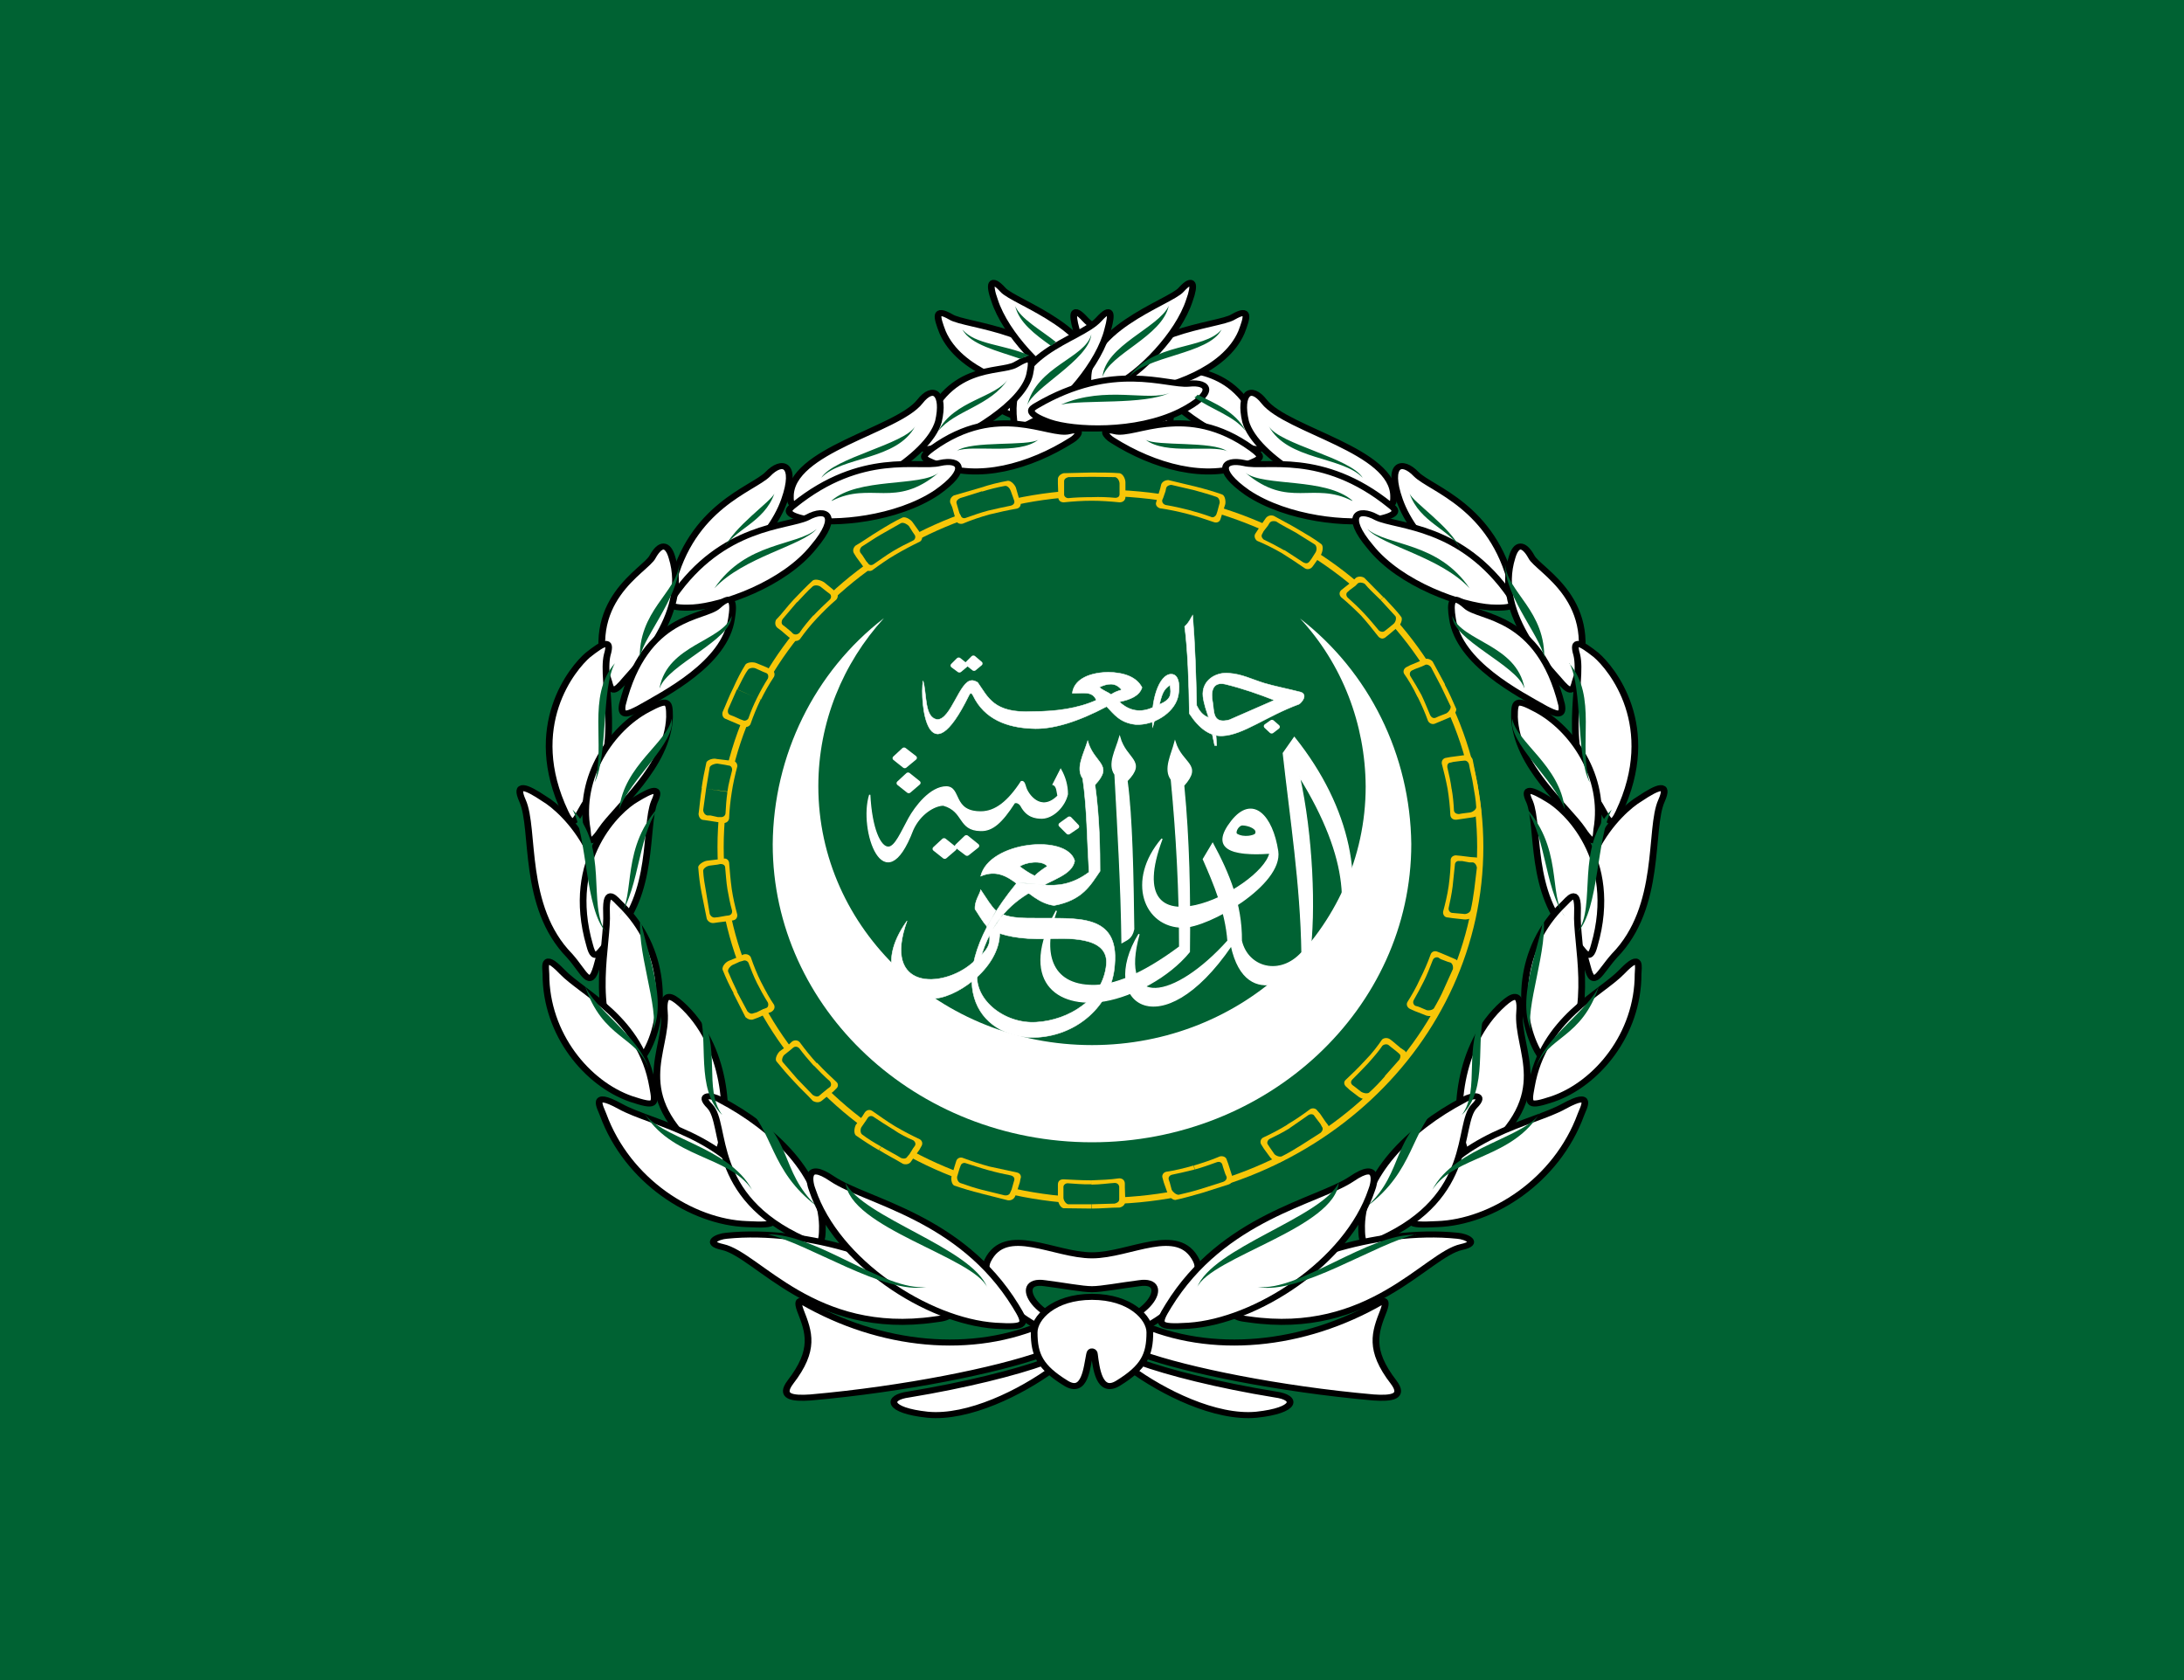 <?xml version="1.0" encoding="UTF-8"?>
<svg xmlns="http://www.w3.org/2000/svg" xmlns:xlink="http://www.w3.org/1999/xlink" width="26px" height="20px" viewBox="0 0 26 20" version="1.1">
<g id="surface1">
<rect x="0" y="0" width="26" height="20" style="fill:rgb(0%,38.431%,20%);fill-opacity:1;stroke:none;"/>
<path style="fill-rule:evenodd;fill:rgb(100%,100%,100%);fill-opacity:1;stroke-width:0.4;stroke-linecap:butt;stroke-linejoin:miter;stroke:rgb(100%,100%,100%);stroke-opacity:1;stroke-miterlimit:4;" d="M 1071.961 2779.701 C 1046.042 2818.527 1064.82 2844.033 1091.269 2845.734 C 1108.989 2846.867 1145.488 2820.794 1145.488 2789.903 L 1135.438 2784.519 C 1140.992 2800.106 1135.173 2805.207 1123.272 2815.976 C 1099.997 2837.232 1051.86 2838.932 1071.961 2779.701 Z M 1071.961 2779.701 " transform="matrix(0.015,0,0,0.014,-5.281,-27.954)"/>
<path style="fill-rule:evenodd;fill:rgb(100%,100%,100%);fill-opacity:1;stroke-width:1;stroke-linecap:butt;stroke-linejoin:miter;stroke:rgb(100%,100%,100%);stroke-opacity:1;stroke-miterlimit:4;" d="M 1277.202 2881.726 C 1422.934 2885.694 1469.484 2744.559 1379.294 2623.829 L 1370.566 2637.149 C 1376.385 2693.546 1384.584 2749.093 1385.377 2806.624 C 1367.921 2827.313 1342.266 2819.661 1337.241 2796.705 C 1337.505 2765.531 1327.19 2739.174 1314.495 2713.951 L 1307.089 2727.271 C 1315.553 2747.959 1324.81 2771.199 1326.661 2796.705 C 1284.872 2846.584 1239.116 2856.787 1256.044 2791.037 C 1223.247 2848.568 1272.971 2889.095 1329.306 2800.673 C 1341.472 2861.038 1388.286 2823.628 1391.196 2810.592 C 1396.221 2770.915 1393.576 2707.149 1383.261 2656.703 C 1423.992 2726.988 1425.314 2777.717 1403.627 2811.725 C 1379.823 2849.418 1327.455 2866.989 1277.202 2881.726 Z M 1277.202 2881.726 " transform="matrix(0.015,0,0,0.014,-5.281,-27.954)"/>
<path style="fill-rule:evenodd;fill:rgb(100%,100%,100%);fill-opacity:1;stroke-width:1;stroke-linecap:butt;stroke-linejoin:miter;stroke:rgb(100%,100%,100%);stroke-opacity:1;stroke-miterlimit:4;" d="M 1359.986 2722.17 C 1328.777 2724.437 1312.643 2718.202 1329.571 2694.963 C 1346.233 2672.291 1361.838 2690.429 1366.07 2720.469 C 1370.037 2748.81 1311.321 2785.085 1290.956 2785.085 C 1260.275 2785.085 1245.993 2745.409 1274.293 2709.983 C 1238.058 2813.709 1353.11 2753.628 1359.986 2722.17 Z M 1338.299 2698.08 C 1334.596 2698.08 1331.686 2704.599 1333.538 2706.016 C 1339.092 2709.7 1347.82 2707.433 1348.614 2705.732 C 1350.729 2701.481 1343.588 2698.364 1338.299 2698.08 Z M 1338.299 2698.08 " transform="matrix(0.015,0,0,0.014,-5.281,-27.954)"/>
<path style="fill-rule:evenodd;fill:rgb(100%,100%,100%);fill-opacity:1;stroke-width:1;stroke-linecap:butt;stroke-linejoin:miter;stroke:rgb(100%,100%,100%);stroke-opacity:1;stroke-miterlimit:4;" d="M 1190.451 2771.199 C 1160.564 2830.147 1190.451 2854.519 1228.801 2847.718 C 1251.283 2843.467 1279.583 2827.596 1295.981 2806.057 C 1296.51 2758.162 1295.716 2710.834 1291.485 2664.639 C 1306.56 2646.501 1290.162 2646.784 1284.608 2627.513 C 1281.963 2638.566 1275.615 2650.752 1281.699 2659.537 C 1285.93 2706.299 1288.311 2753.628 1288.311 2801.806 C 1258.159 2825.896 1235.414 2834.964 1219.28 2834.681 C 1185.69 2834.398 1178.549 2806.341 1190.451 2771.199 Z M 1190.451 2771.199 " transform="matrix(0.015,0,0,0.014,-5.281,-27.954)"/>
<path style="fill-rule:evenodd;fill:rgb(100%,100%,100%);fill-opacity:1;stroke-width:1;stroke-linecap:butt;stroke-linejoin:miter;stroke:rgb(100%,100%,100%);stroke-opacity:1;stroke-miterlimit:4;" d="M 1251.812 2786.786 C 1251.283 2742.291 1250.489 2691.562 1246.522 2660.671 C 1262.127 2643.383 1245.729 2642.817 1240.703 2623.545 C 1237.794 2634.598 1231.182 2646.501 1237.001 2655.286 C 1239.381 2702.898 1242.026 2750.51 1242.555 2798.122 C 1245.993 2795.855 1250.225 2795.005 1251.812 2786.786 Z M 1251.812 2786.786 " transform="matrix(0.015,0,0,0.014,-5.281,-27.954)"/>
<path style="fill-rule:evenodd;fill:rgb(100%,100%,100%);fill-opacity:1;stroke-width:0.4;stroke-linecap:butt;stroke-linejoin:miter;stroke:rgb(100%,100%,100%);stroke-opacity:1;stroke-miterlimit:4;" d="M 1135.438 2784.519 C 1131.471 2779.701 1128.826 2774.316 1125.916 2769.782 C 1125.387 2762.98 1129.884 2756.745 1130.413 2753.344 C 1135.438 2761.279 1138.612 2767.231 1142.579 2771.199 M 1147.869 2774.316 C 1155.539 2777.433 1164.796 2777.433 1173.259 2777.433 C 1206.056 2778 1240.439 2772.616 1236.736 2817.11 C 1234.62 2851.685 1206.056 2878.609 1171.673 2878.892 C 1129.884 2878.609 1094.178 2832.697 1158.713 2747.959 C 1164.796 2746.826 1172.995 2748.526 1179.607 2749.093 C 1190.98 2750.227 1202.882 2749.093 1216.371 2738.324 C 1214.784 2710.267 1214.784 2683.91 1211.345 2658.687 C 1205.527 2649.902 1212.139 2637.999 1215.313 2626.663 C 1220.338 2646.218 1236.472 2646.501 1221.131 2664.072 C 1224.834 2692.129 1225.099 2720.469 1225.099 2737.474 C 1217.429 2749.377 1211.345 2762.13 1188.6 2766.664 C 1165.325 2763.263 1154.745 2730.672 1130.413 2741.725 C 1137.025 2712.251 1198.915 2705.449 1204.998 2728.688 C 1201.03 2752.777 1143.373 2743.142 1128.032 2821.361 C 1123.272 2845.45 1148.662 2867.839 1174.846 2865.856 C 1200.237 2864.155 1227.479 2846.584 1230.124 2816.827 C 1232.24 2791.887 1197.328 2794.721 1182.516 2795.005 C 1161.093 2795.571 1147.604 2792.17 1139.405 2787.636 M 1161.358 2733.506 C 1165.325 2730.105 1178.549 2727.554 1183.31 2733.222 C 1179.607 2735.773 1176.169 2738.324 1173.259 2741.441 C 1168.234 2738.891 1165.06 2736.34 1161.358 2733.506 Z M 1161.358 2733.506 " transform="matrix(0.015,0,0,0.014,-5.281,-27.954)"/>
<path style="fill-rule:evenodd;fill:rgb(100%,100%,100%);fill-opacity:1;stroke-width:1;stroke-linecap:butt;stroke-linejoin:miter;stroke:rgb(100%,100%,100%);stroke-opacity:1;stroke-miterlimit:4;" d="M 1193.889 2651.035 C 1197.328 2657.554 1199.179 2664.639 1199.179 2672.007 C 1197.063 2682.21 1188.071 2692.129 1179.078 2692.412 C 1173.259 2692.412 1166.912 2690.995 1162.415 2681.926 C 1161.887 2680.793 1159.506 2678.242 1157.126 2679.376 C 1147.075 2696.097 1139.67 2703.182 1130.413 2702.898 C 1112.428 2702.615 1117.717 2686.461 1100.79 2681.36 C 1093.914 2681.36 1082.276 2688.445 1076.458 2702.331 C 1053.976 2765.814 1033.611 2702.048 1042.339 2672.574 C 1043.661 2700.914 1050.538 2717.635 1057.415 2717.068 C 1062.704 2716.502 1067.201 2704.882 1073.548 2692.412 C 1078.573 2682.777 1090.475 2665.772 1103.171 2665.772 C 1114.808 2666.056 1107.667 2687.311 1130.677 2687.028 C 1142.05 2687.028 1152.365 2678.242 1162.68 2661.238 C 1165.06 2660.671 1165.589 2664.922 1166.118 2666.339 C 1167.705 2672.007 1178.02 2688.161 1191.773 2673.424 C 1190.98 2670.307 1191.244 2664.922 1187.806 2663.789 Z M 1193.889 2651.035 " transform="matrix(0.015,0,0,0.014,-5.281,-27.954)"/>
<path style="fill-rule:evenodd;fill:rgb(100%,100%,100%);fill-opacity:1;stroke-width:0.4;stroke-linecap:butt;stroke-linejoin:miter;stroke:rgb(100%,100%,100%);stroke-opacity:1;stroke-miterlimit:4;" d="M 1266.887 2598.322 C 1254.721 2604.274 1245.729 2598.889 1240.439 2593.504 C 1249.431 2591.521 1256.308 2588.403 1258.424 2581.318 C 1254.192 2572.532 1244.671 2568.565 1231.446 2568.281 C 1213.461 2568.848 1204.204 2576.217 1203.146 2586.136 C 1211.61 2586.419 1219.015 2583.869 1222.189 2592.087 C 1207.378 2599.172 1190.187 2601.723 1171.408 2601.723 C 1140.728 2603.424 1136.231 2589.537 1128.032 2577.067 C 1127.503 2576.5 1124.594 2575.083 1123.272 2575.367 C 1113.75 2575.367 1106.873 2608.525 1096.03 2608.525 C 1085.45 2607.108 1087.83 2586.986 1084.657 2575.65 C 1082.012 2593.504 1088.095 2660.104 1121.156 2587.836 C 1122.214 2585.286 1123.536 2586.136 1124.33 2588.12 C 1133.322 2608.241 1151.307 2615.326 1170.879 2616.177 C 1187.277 2617.31 1207.907 2610.225 1230.388 2597.472 C 1236.207 2603.99 1240.968 2611.359 1253.399 2612.776 C 1267.681 2613.626 1283.286 2603.14 1286.724 2590.104 C 1288.575 2583.302 1288.84 2569.982 1281.699 2569.982 C 1271.913 2569.698 1264.772 2593.504 1266.887 2615.326 C 1267.152 2614.76 1268.21 2609.658 1268.21 2609.658 M 1224.57 2581.035 C 1230.917 2577.917 1237.265 2576.5 1242.29 2583.302 C 1239.381 2584.152 1236.472 2585.286 1233.827 2587.269 C 1231.182 2585.002 1227.215 2583.869 1224.57 2581.035 Z M 1272.177 2595.772 C 1274.029 2588.687 1274.822 2583.018 1280.641 2579.334 C 1281.699 2586.986 1281.963 2591.237 1272.177 2595.772 Z M 1311.321 2606.824 C 1309.47 2600.873 1307.618 2595.488 1306.825 2588.97 C 1305.502 2575.367 1316.875 2567.998 1327.455 2569.132 C 1338.034 2569.982 1345.175 2574.233 1355.49 2577.634 C 1363.425 2580.184 1374.269 2582.452 1384.584 2585.286 C 1390.402 2587.836 1384.584 2594.638 1382.997 2595.488 C 1357.077 2605.691 1338.828 2621.561 1322.429 2622.412 C 1312.643 2622.978 1303.915 2616.46 1295.981 2603.424 C 1295.716 2577.917 1294.658 2548.16 1292.278 2529.455 C 1295.981 2525.771 1296.774 2522.937 1298.626 2519.819 C 1300.477 2544.476 1301.271 2570.549 1301.8 2596.622 C 1303.915 2601.156 1306.56 2605.124 1311.321 2606.824 Z M 1327.719 2608.808 C 1313.966 2612.776 1315.817 2601.156 1314.495 2593.788 C 1312.908 2585.569 1313.966 2575.933 1324.545 2578.484 C 1338.563 2582.168 1351.258 2586.986 1363.425 2592.087 Z M 1327.719 2608.808 " transform="matrix(0.015,0,0,0.014,-5.281,-27.954)"/>
<path style="fill-rule:evenodd;fill:rgb(100%,100%,100%);fill-opacity:1;stroke-width:0.4;stroke-linecap:butt;stroke-linejoin:miter;stroke:rgb(100%,100%,100%);stroke-opacity:1;stroke-miterlimit:4;" d="M 1314.23 2621.278 L 1316.082 2630.63 L 1317.669 2630.63 L 1317.14 2621.845 " transform="matrix(0.015,0,0,0.014,-5.281,-27.954)"/>
<path style="fill-rule:evenodd;fill:rgb(100%,100%,100%);fill-opacity:1;stroke-width:4;stroke-linecap:round;stroke-linejoin:round;stroke:rgb(100%,100%,100%);stroke-opacity:1;stroke-miterlimit:4;" d="M 1094.178 2718.485 L 1101.319 2711.4 L 1109.254 2718.202 L 1101.848 2725.004 Z M 1111.899 2716.218 L 1119.04 2708.85 L 1127.239 2715.935 L 1119.569 2722.453 Z M 1062.44 2641.4 L 1069.581 2634.315 L 1077.78 2641.116 L 1070.11 2647.918 Z M 1065.614 2662.655 L 1072.755 2655.57 L 1080.689 2662.372 L 1073.284 2669.173 Z M 1194.154 2698.08 L 1200.766 2692.979 L 1206.585 2699.497 L 1199.972 2704.315 Z M 1108.46 2562.613 L 1112.957 2557.795 L 1118.246 2562.33 L 1113.486 2566.581 Z M 1120.098 2560.913 L 1124.594 2556.095 L 1129.884 2560.913 L 1125.123 2565.164 Z M 1365.805 2614.76 L 1361.309 2618.444 L 1357.077 2614.193 L 1361.573 2610.792 Z M 1365.805 2614.76 " transform="matrix(0.015,0,0,0.014,-5.281,-27.954)"/>
<path style="fill-rule:evenodd;fill:rgb(100%,100%,100%);fill-opacity:1;stroke-width:0.4;stroke-linecap:butt;stroke-linejoin:miter;stroke:rgb(100%,100%,100%);stroke-opacity:1;stroke-miterlimit:4;" d="M 1158.713 2747.393 L 1158.184 2755.328 L 1170.879 2756.462 L 1180.93 2748.81 Z M 1158.713 2747.393 " transform="matrix(0.015,0,0,0.014,-5.281,-27.954)"/>
<path style="fill-rule:evenodd;fill:rgb(100%,100%,100%);fill-opacity:1;stroke-width:1;stroke-linecap:butt;stroke-linejoin:miter;stroke:rgb(100%,100%,100%);stroke-opacity:1;stroke-miterlimit:4;" d="M 1265.301 2599.739 L 1269.003 2598.889 L 1268.474 2609.375 L 1266.094 2610.225 Z M 1265.301 2599.739 " transform="matrix(0.015,0,0,0.014,-5.281,-27.954)"/>
<path style=" stroke:none;fill-rule:nonzero;fill:rgb(100%,100%,100%);fill-opacity:1;" d="M 13 13.598 C 15.098 13.598 16.801 12.004 16.801 10.047 C 16.789 8.988 16.301 8 15.477 7.363 C 15.977 7.902 16.254 8.617 16.258 9.363 C 16.258 11.062 14.801 12.441 13 12.441 C 11.199 12.441 9.742 11.062 9.742 9.359 C 9.742 8.598 10.035 7.895 10.523 7.359 C 9.695 7.996 9.207 8.992 9.199 10.051 C 9.199 12.004 10.902 13.598 13 13.598 Z M 13 13.598 "/>
<path style="fill-rule:nonzero;fill:rgb(100%,100%,100%);fill-opacity:1;stroke-width:8;stroke-linecap:butt;stroke-linejoin:miter;stroke:rgb(0%,0%,0%);stroke-opacity:1;stroke-miterlimit:4;" d="M -54.107 1622.804 C -141.825 1667.164 -252.087 1654.866 -345.134 1595.134 C -348.823 1592.937 -350.873 1596.012 -347.184 1606.992 C -336.936 1635.98 -329.148 1658.819 -359.071 1701.862 C -372.187 1721.188 -357.021 1723.823 -334.887 1722.066 C -222.984 1711.086 -113.132 1686.051 -59.845 1664.968 Z M -56.156 1675.07 C -90.997 1689.125 -150.842 1705.815 -218.066 1718.113 C -245.119 1722.066 -243.889 1739.195 -195.931 1744.905 C -147.153 1750.176 -84.029 1715.039 -45.909 1683.855 Z M -56.156 1675.07 " transform="matrix(0.01,0,0,0.009,13,1.137)"/>
<path style="fill-rule:nonzero;fill:rgb(100%,100%,100%);fill-opacity:1;stroke-width:8;stroke-linecap:butt;stroke-linejoin:miter;stroke:rgb(0%,0%,0%);stroke-opacity:1;stroke-miterlimit:4;" d="M 0 1578.883 C 11.887 1578.883 34.022 1574.051 56.156 1570.977 C 97.146 1563.949 66.813 1627.196 0 1627.196 L 0 1647.839 C 68.043 1647.839 138.955 1574.051 124.199 1541.11 C 102.884 1492.797 45.089 1534.083 0 1534.083 C -45.089 1534.083 -102.884 1492.797 -124.199 1541.11 C -138.955 1574.051 -68.043 1647.839 0 1647.839 L 0 1627.196 C -66.813 1627.196 -97.146 1563.949 -56.156 1570.977 C -34.022 1574.051 -11.887 1578.883 0 1578.883 Z M 0 1578.883 " transform="matrix(0.01,0,0,0.009,13,1.137)"/>
<path style="fill-rule:nonzero;fill:rgb(100%,100%,100%);fill-opacity:1;stroke-width:8;stroke-linecap:butt;stroke-linejoin:miter;stroke:rgb(0%,0%,0%);stroke-opacity:1;stroke-miterlimit:4;" d="M 54.107 1622.804 C 141.825 1667.164 252.087 1654.866 345.134 1595.134 C 348.823 1592.937 350.873 1596.012 347.184 1606.992 C 336.936 1635.98 329.148 1658.819 359.071 1701.862 C 372.187 1721.188 357.021 1723.823 334.887 1722.066 C 222.984 1711.086 113.132 1686.051 59.845 1664.968 Z M 56.156 1675.07 C 90.997 1689.125 150.023 1705.815 218.066 1718.113 C 245.119 1722.066 243.889 1739.195 195.931 1744.905 C 147.153 1750.176 84.029 1715.039 45.909 1683.855 Z M 56.156 1675.07 " transform="matrix(0.01,0,0,0.009,13,1.137)"/>
<path style="fill-rule:nonzero;fill:rgb(100%,100%,100%);fill-opacity:1;stroke-width:8;stroke-linecap:butt;stroke-linejoin:miter;stroke:rgb(0%,0%,0%);stroke-opacity:1;stroke-miterlimit:4;" d="M 2.869 1664.968 C 4.919 1682.098 8.198 1718.992 31.152 1703.18 C 61.895 1682.098 68.863 1665.847 68.863 1635.98 C 68.863 1617.094 45.909 1588.985 0 1588.985 C -45.909 1588.985 -68.863 1617.094 -68.863 1635.98 C -68.863 1665.847 -61.895 1682.098 -31.152 1703.18 C -8.198 1718.992 -6.148 1682.098 -2.869 1664.968 C -2.049 1658.819 2.869 1661.015 2.869 1664.968 Z M 2.869 1664.968 " transform="matrix(0.01,0,0,0.009,13,1.137)"/>
<path style="fill-rule:nonzero;fill:rgb(100%,100%,100%);fill-opacity:1;stroke-width:8;stroke-linecap:butt;stroke-linejoin:miter;stroke:rgb(0%,0%,0%);stroke-opacity:1;stroke-miterlimit:4;" d="M -29.103 383.784 C -41.81 309.996 -150.842 305.165 -168.058 292.867 C -188.143 280.13 -184.864 292.867 -177.896 313.071 C -157.811 364.898 -90.178 385.98 -59.025 392.129 C -34.022 396.082 -25.824 397.839 -29.103 383.784 Z M -29.103 383.784 " transform="matrix(0.01,0,0,0.009,13,1.137)"/>
<path style="fill-rule:nonzero;fill:rgb(100%,100%,100%);fill-opacity:1;stroke-width:8;stroke-linecap:butt;stroke-linejoin:miter;stroke:rgb(0%,0%,0%);stroke-opacity:1;stroke-miterlimit:4;" d="M 4.099 385.98 C 15.166 309.996 -93.047 273.981 -106.164 256.852 C -120.92 238.844 -122.969 249.824 -116.001 270.907 C -102.884 316.145 -56.156 368.851 -27.873 382.906 C -4.919 395.204 2.049 400.035 4.099 385.98 Z M 4.099 385.98 " transform="matrix(0.01,0,0,0.009,13,1.137)"/>
<path style="fill-rule:nonzero;fill:rgb(100%,100%,100%);fill-opacity:1;stroke-width:8;stroke-linecap:butt;stroke-linejoin:miter;stroke:rgb(0%,0%,0%);stroke-opacity:1;stroke-miterlimit:4;" d="M 93.047 429.902 C 102.884 338.985 15.166 324.93 -8.198 295.942 C -22.954 277.934 -24.184 288.036 -18.855 309.118 C -9.018 354.796 34.841 408.819 61.895 425.949 C 82.799 439.125 91.817 443.956 93.047 429.902 Z M 93.047 429.902 " transform="matrix(0.01,0,0,0.009,13,1.137)"/>
<path style="fill-rule:nonzero;fill:rgb(100%,100%,100%);fill-opacity:1;stroke-width:8;stroke-linecap:butt;stroke-linejoin:miter;stroke:rgb(0%,0%,0%);stroke-opacity:1;stroke-miterlimit:4;" d="M 65.994 410.137 C -25.004 350.843 -88.948 383.784 -115.181 381.149 C -140.185 378.074 -147.973 393.886 -104.934 418.043 C -52.057 447.031 22.134 443.078 50.827 432.098 C 81.16 419.8 72.142 414.09 65.994 410.137 Z M 202.899 450.105 C 175.026 352.161 109.853 367.973 90.997 356.114 C 72.142 343.816 70.093 346.89 74.192 368.851 C 81.98 407.941 149.203 450.984 181.995 464.16 C 193.882 468.113 209.048 473.823 202.899 450.105 Z M 202.899 450.105 " transform="matrix(0.01,0,0,0.009,13,1.137)"/>
<path style="fill-rule:nonzero;fill:rgb(100%,100%,100%);fill-opacity:1;stroke-width:8;stroke-linecap:butt;stroke-linejoin:miter;stroke:rgb(0%,0%,0%);stroke-opacity:1;stroke-miterlimit:4;" d="M 190.193 466.796 C 111.902 403.988 50.827 450.984 27.053 443.956 C 9.018 439.125 16.806 450.984 24.184 455.815 C 74.192 490.952 136.086 509.838 184.044 487.878 C 202.899 479.972 204.129 478.215 190.193 466.796 Z M 359.071 530.921 C 359.89 468.992 232.002 443.078 204.949 404.866 C 188.963 382.027 175.026 393.886 182.814 431.219 C 195.111 479.093 282.83 531.799 331.197 541.901 C 359.89 548.05 359.071 537.948 359.071 530.921 Z M 359.071 530.921 " transform="matrix(0.01,0,0,0.009,13,1.137)"/>
<path style="fill-rule:nonzero;fill:rgb(100%,100%,100%);fill-opacity:1;stroke-width:8;stroke-linecap:butt;stroke-linejoin:miter;stroke:rgb(0%,0%,0%);stroke-opacity:1;stroke-miterlimit:4;" d="M 354.972 541.901 C 273.812 468.992 206.179 493.148 181.175 486.121 C 156.171 479.972 145.924 494.905 184.864 525.211 C 232.822 560.787 307.014 567.814 338.166 560.787 C 368.908 554.199 361.12 547.171 354.972 541.901 Z M 500.075 649.069 C 477.121 543.219 404.159 520.819 386.124 501.054 C 368.908 480.85 350.873 486.999 366.039 534.874 C 384.074 591.971 443.1 642.041 473.842 653.9 C 504.174 667.077 502.125 656.975 500.075 649.069 Z M 500.075 649.069 " transform="matrix(0.01,0,0,0.009,13,1.137)"/>
<path style="fill-rule:nonzero;fill:rgb(100%,100%,100%);fill-opacity:1;stroke-width:8;stroke-linecap:butt;stroke-linejoin:miter;stroke:rgb(0%,0%,0%);stroke-opacity:1;stroke-miterlimit:4;" d="M 498.846 663.124 C 439.82 567.814 363.17 570.889 338.986 558.152 C 316.031 544.097 300.045 555.956 331.197 596.803 C 366.859 646.873 441.05 674.982 475.072 677.178 C 509.093 678.935 502.945 670.151 498.846 663.124 Z M 498.846 663.124 " transform="matrix(0.01,0,0,0.009,13,1.137)"/>
<path style="fill-rule:nonzero;fill:rgb(100%,100%,100%);fill-opacity:1;stroke-width:8;stroke-linecap:butt;stroke-linejoin:miter;stroke:rgb(0%,0%,0%);stroke-opacity:1;stroke-miterlimit:4;" d="M 575.087 776.001 C 609.108 667.955 530.818 627.987 523.03 609.979 C 514.012 591.971 504.994 591.971 500.075 610.857 C 477.941 688.159 548.853 762.825 559.921 778.197 C 570.988 791.813 573.037 784.786 575.087 776.001 Z M 575.087 776.001 " transform="matrix(0.01,0,0,0.009,13,1.137)"/>
<path style="fill-rule:nonzero;fill:rgb(100%,100%,100%);fill-opacity:1;stroke-width:8;stroke-linecap:butt;stroke-linejoin:miter;stroke:rgb(0%,0%,0%);stroke-opacity:1;stroke-miterlimit:4;" d="M 559.101 805.868 C 532.047 685.084 461.135 692.112 445.149 674.982 C 427.933 657.853 425.884 670.151 429.163 692.112 C 436.951 750.966 507.863 790.935 539.836 811.138 C 550.083 816.848 561.97 823.876 559.101 805.868 Z M 627.144 948.173 C 675.922 833.978 618.126 757.115 600.091 739.986 C 582.055 724.174 570.988 717.147 577.136 739.986 C 584.924 775.123 557.051 865.162 600.091 931.044 C 614.027 953.004 616.077 974.086 627.144 948.173 Z M 627.144 948.173 " transform="matrix(0.01,0,0,0.009,13,1.137)"/>
<path style="fill-rule:nonzero;fill:rgb(100%,100%,100%);fill-opacity:1;stroke-width:8;stroke-linecap:butt;stroke-linejoin:miter;stroke:rgb(0%,0%,0%);stroke-opacity:1;stroke-miterlimit:4;" d="M 600.91 971.012 C 611.978 901.177 571.808 837.052 529.178 812.017 C 504.174 797.084 502.945 801.037 502.945 822.119 C 504.994 887.122 566.069 941.145 584.104 971.012 C 600.91 999.122 600.091 978.039 600.91 971.012 Z M 600.91 971.012 " transform="matrix(0.01,0,0,0.009,13,1.137)"/>
<path style="fill-rule:nonzero;fill:rgb(100%,100%,100%);fill-opacity:1;stroke-width:8;stroke-linecap:butt;stroke-linejoin:miter;stroke:rgb(0%,0%,0%);stroke-opacity:1;stroke-miterlimit:4;" d="M 589.843 1152.846 C 554.182 1021.082 629.193 945.098 652.148 930.165 C 673.872 913.914 687.809 908.204 677.971 932.8 C 662.805 970.134 679.201 1072.909 621.815 1137.913 C 604.189 1159.874 596.811 1183.152 589.843 1152.846 Z M 589.843 1152.846 " transform="matrix(0.01,0,0,0.009,13,1.137)"/>
<path style="fill-rule:nonzero;fill:rgb(100%,100%,100%);fill-opacity:1;stroke-width:8;stroke-linecap:butt;stroke-linejoin:miter;stroke:rgb(0%,0%,0%);stroke-opacity:1;stroke-miterlimit:4;" d="M 598.041 1123.858 C 627.964 1008.784 563.2 943.781 543.115 931.044 C 523.849 917.867 511.962 913.036 520.98 934.118 C 532.867 966.181 520.16 1056.219 570.168 1111.999 C 586.154 1130.885 591.893 1150.211 598.041 1123.858 Z M 598.041 1123.858 " transform="matrix(0.01,0,0,0.009,13,1.137)"/>
<path style="fill-rule:nonzero;fill:rgb(100%,100%,100%);fill-opacity:1;stroke-width:8;stroke-linecap:butt;stroke-linejoin:miter;stroke:rgb(0%,0%,0%);stroke-opacity:1;stroke-miterlimit:4;" d="M 561.15 1069.835 C 507.044 1127.811 505.814 1213.018 529.998 1263.089 C 545.164 1292.077 546.804 1289.881 561.15 1268.798 C 598.861 1208.187 575.907 1119.905 577.956 1080.815 C 579.186 1043.921 566.889 1064.125 561.15 1069.835 Z M 561.15 1069.835 " transform="matrix(0.01,0,0,0.009,13,1.137)"/>
<path style="fill-rule:nonzero;fill:rgb(100%,100%,100%);fill-opacity:1;stroke-width:8;stroke-linecap:butt;stroke-linejoin:miter;stroke:rgb(0%,0%,0%);stroke-opacity:1;stroke-miterlimit:4;" d="M 650.098 1162.07 C 650.098 1242.006 600.91 1307.01 548.853 1327.214 C 518.931 1338.194 518.931 1335.119 523.03 1310.963 C 536.966 1220.924 605.829 1187.983 630.833 1158.995 C 655.017 1130.885 650.098 1154.164 650.098 1162.07 Z M 650.098 1162.07 " transform="matrix(0.01,0,0,0.009,13,1.137)"/>
<path style="fill-rule:nonzero;fill:rgb(100%,100%,100%);fill-opacity:1;stroke-width:8;stroke-linecap:butt;stroke-linejoin:miter;stroke:rgb(0%,0%,0%);stroke-opacity:1;stroke-miterlimit:4;" d="M 464.004 1400.123 C 552.132 1320.186 504.994 1263.967 509.093 1212.14 C 511.143 1184.03 500.075 1191.058 489.828 1201.16 C 434.082 1256.061 430.803 1354.006 443.1 1392.217 C 448.018 1408.907 455.806 1407.15 464.004 1400.123 Z M 464.004 1400.123 " transform="matrix(0.01,0,0,0.009,13,1.137)"/>
<path style="fill-rule:nonzero;fill:rgb(100%,100%,100%);fill-opacity:1;stroke-width:8;stroke-linecap:butt;stroke-linejoin:miter;stroke:rgb(0%,0%,0%);stroke-opacity:1;stroke-miterlimit:4;" d="M 582.055 1347.857 C 552.952 1436.138 475.891 1490.162 411.128 1492.797 C 373.007 1494.993 373.827 1491.918 386.944 1466.005 C 436.131 1372.013 523.03 1361.033 561.97 1336.876 C 598.041 1314.916 584.924 1339.072 582.055 1347.857 Z M 582.055 1347.857 " transform="matrix(0.01,0,0,0.009,13,1.137)"/>
<path style="fill-rule:nonzero;fill:rgb(100%,100%,100%);fill-opacity:1;stroke-width:8;stroke-linecap:butt;stroke-linejoin:miter;stroke:rgb(0%,0%,0%);stroke-opacity:1;stroke-miterlimit:4;" d="M 343.085 1513.001 C 457.036 1455.903 434.082 1361.033 454.987 1336.876 C 470.153 1320.186 452.117 1321.943 443.1 1328.092 C 375.876 1367.182 322.18 1429.111 320.95 1494.993 C 320.95 1520.028 323 1523.103 343.085 1513.001 Z M 343.085 1513.001 " transform="matrix(0.01,0,0,0.009,13,1.137)"/>
<path style="fill-rule:nonzero;fill:rgb(100%,100%,100%);fill-opacity:1;stroke-width:8;stroke-linecap:butt;stroke-linejoin:miter;stroke:rgb(0%,0%,0%);stroke-opacity:1;stroke-miterlimit:4;" d="M 186.913 1618.851 C 331.197 1642.129 398.011 1533.204 439.82 1523.103 C 461.955 1517.832 445.969 1509.048 434.902 1508.169 C 338.986 1497.189 216.836 1541.989 179.945 1592.059 C 165.189 1611.824 165.189 1616.216 186.913 1618.851 Z M 186.913 1618.851 " transform="matrix(0.01,0,0,0.009,13,1.137)"/>
<path style="fill-rule:nonzero;fill:rgb(100%,100%,100%);fill-opacity:1;stroke-width:8;stroke-linecap:butt;stroke-linejoin:miter;stroke:rgb(0%,0%,0%);stroke-opacity:1;stroke-miterlimit:4;" d="M 332.837 1447.997 C 304.144 1542.867 195.931 1621.047 115.181 1627.196 C 77.061 1629.831 77.061 1625.878 90.997 1600.843 C 156.171 1483.134 268.893 1462.93 309.063 1433.064 C 343.085 1407.15 336.116 1439.213 332.837 1447.997 Z M 29.103 383.784 C 41.81 309.996 150.842 305.165 168.058 292.867 C 188.143 280.13 184.864 292.867 177.896 313.071 C 157.811 364.898 90.178 385.98 59.025 392.129 C 34.022 396.082 25.824 397.839 29.103 383.784 Z M 29.103 383.784 " transform="matrix(0.01,0,0,0.009,13,1.137)"/>
<path style="fill-rule:nonzero;fill:rgb(100%,100%,100%);fill-opacity:1;stroke-width:8;stroke-linecap:butt;stroke-linejoin:miter;stroke:rgb(0%,0%,0%);stroke-opacity:1;stroke-miterlimit:4;" d="M -4.099 385.98 C -15.166 309.996 93.047 273.981 106.164 256.852 C 120.92 238.844 122.969 249.824 116.001 270.907 C 102.884 316.145 56.156 368.851 27.873 382.906 C 4.919 395.204 -2.049 400.035 -4.099 385.98 Z M -4.099 385.98 " transform="matrix(0.01,0,0,0.009,13,1.137)"/>
<path style="fill-rule:nonzero;fill:rgb(100%,100%,100%);fill-opacity:1;stroke-width:8;stroke-linecap:butt;stroke-linejoin:miter;stroke:rgb(0%,0%,0%);stroke-opacity:1;stroke-miterlimit:4;" d="M -93.047 429.902 C -102.884 338.985 -15.166 324.93 8.198 295.942 C 22.954 277.934 24.184 288.036 18.855 309.118 C 9.018 354.796 -34.841 408.819 -61.895 425.949 C -82.799 439.125 -91.817 443.956 -93.047 429.902 Z M -93.047 429.902 " transform="matrix(0.01,0,0,0.009,13,1.137)"/>
<path style="fill-rule:nonzero;fill:rgb(100%,100%,100%);fill-opacity:1;stroke-width:8;stroke-linecap:butt;stroke-linejoin:miter;stroke:rgb(0%,0%,0%);stroke-opacity:1;stroke-miterlimit:4;" d="M -65.994 410.137 C 25.004 350.843 88.948 383.784 115.181 381.149 C 140.185 378.074 147.973 393.886 104.934 418.043 C 52.057 447.031 -22.134 443.078 -50.827 432.098 C -81.16 419.8 -72.142 414.09 -65.994 410.137 Z M -202.899 450.105 C -175.026 352.161 -109.853 367.973 -90.997 356.114 C -72.142 343.816 -70.093 346.89 -74.192 368.851 C -81.98 407.941 -149.203 450.984 -181.995 464.16 C -193.882 468.113 -209.048 473.823 -202.899 450.105 Z M -202.899 450.105 " transform="matrix(0.01,0,0,0.009,13,1.137)"/>
<path style="fill-rule:nonzero;fill:rgb(100%,100%,100%);fill-opacity:1;stroke-width:8;stroke-linecap:butt;stroke-linejoin:miter;stroke:rgb(0%,0%,0%);stroke-opacity:1;stroke-miterlimit:4;" d="M -190.193 466.796 C -111.902 403.988 -50.827 450.984 -27.053 443.956 C -9.018 439.125 -16.806 450.984 -24.184 455.815 C -74.192 490.952 -136.086 509.838 -184.044 487.878 C -202.899 479.972 -204.129 478.215 -190.193 466.796 Z M -359.071 530.921 C -359.89 468.992 -232.002 443.078 -204.949 404.866 C -188.963 382.027 -175.026 393.886 -182.814 431.219 C -195.111 479.093 -282.83 531.799 -331.197 541.901 C -359.89 548.05 -359.071 537.948 -359.071 530.921 Z M -359.071 530.921 " transform="matrix(0.01,0,0,0.009,13,1.137)"/>
<path style="fill-rule:nonzero;fill:rgb(100%,100%,100%);fill-opacity:1;stroke-width:8;stroke-linecap:butt;stroke-linejoin:miter;stroke:rgb(0%,0%,0%);stroke-opacity:1;stroke-miterlimit:4;" d="M -354.972 541.901 C -273.812 468.992 -206.179 493.148 -181.175 486.121 C -156.171 479.972 -145.924 494.905 -184.864 525.211 C -232.822 560.787 -307.014 567.814 -338.166 560.787 C -368.908 554.199 -361.12 547.171 -354.972 541.901 Z M -500.075 649.069 C -477.121 543.219 -404.159 520.819 -386.124 501.054 C -368.908 480.85 -350.873 486.999 -366.039 534.874 C -384.074 591.971 -443.1 642.041 -473.842 653.9 C -504.174 667.077 -502.125 656.975 -500.075 649.069 Z M -500.075 649.069 " transform="matrix(0.01,0,0,0.009,13,1.137)"/>
<path style="fill-rule:nonzero;fill:rgb(100%,100%,100%);fill-opacity:1;stroke-width:8;stroke-linecap:butt;stroke-linejoin:miter;stroke:rgb(0%,0%,0%);stroke-opacity:1;stroke-miterlimit:4;" d="M -498.846 663.124 C -439.82 567.814 -363.17 570.889 -338.986 558.152 C -316.031 544.097 -300.045 555.956 -331.197 596.803 C -366.859 646.873 -441.05 674.982 -475.072 677.178 C -509.093 678.935 -502.945 670.151 -498.846 663.124 Z M -498.846 663.124 " transform="matrix(0.01,0,0,0.009,13,1.137)"/>
<path style="fill-rule:nonzero;fill:rgb(100%,100%,100%);fill-opacity:1;stroke-width:8;stroke-linecap:butt;stroke-linejoin:miter;stroke:rgb(0%,0%,0%);stroke-opacity:1;stroke-miterlimit:4;" d="M -575.087 776.001 C -609.108 667.955 -530.818 627.987 -523.03 609.979 C -514.012 591.971 -504.994 591.971 -500.075 610.857 C -477.941 688.159 -548.853 762.825 -559.921 778.197 C -570.988 791.813 -573.037 784.786 -575.087 776.001 Z M -575.087 776.001 " transform="matrix(0.01,0,0,0.009,13,1.137)"/>
<path style="fill-rule:nonzero;fill:rgb(100%,100%,100%);fill-opacity:1;stroke-width:8;stroke-linecap:butt;stroke-linejoin:miter;stroke:rgb(0%,0%,0%);stroke-opacity:1;stroke-miterlimit:4;" d="M -559.101 805.868 C -532.047 685.084 -461.135 692.112 -445.149 674.982 C -427.933 657.853 -425.884 670.151 -429.163 692.112 C -436.951 750.966 -507.863 790.935 -539.836 811.138 C -550.083 816.848 -561.97 823.876 -559.101 805.868 Z M -627.144 948.173 C -675.922 833.978 -618.126 757.115 -600.091 739.986 C -582.055 724.174 -570.988 717.147 -577.136 739.986 C -584.924 775.123 -557.051 865.162 -600.091 931.044 C -614.027 953.004 -616.077 974.086 -627.144 948.173 Z M -627.144 948.173 " transform="matrix(0.01,0,0,0.009,13,1.137)"/>
<path style="fill-rule:nonzero;fill:rgb(100%,100%,100%);fill-opacity:1;stroke-width:8;stroke-linecap:butt;stroke-linejoin:miter;stroke:rgb(0%,0%,0%);stroke-opacity:1;stroke-miterlimit:4;" d="M -600.91 971.012 C -611.978 901.177 -571.808 837.052 -529.178 812.017 C -504.174 797.084 -502.945 801.037 -502.945 822.119 C -504.994 887.122 -566.069 941.145 -584.104 971.012 C -600.91 999.122 -600.091 978.039 -600.91 971.012 Z M -600.91 971.012 " transform="matrix(0.01,0,0,0.009,13,1.137)"/>
<path style="fill-rule:nonzero;fill:rgb(100%,100%,100%);fill-opacity:1;stroke-width:8;stroke-linecap:butt;stroke-linejoin:miter;stroke:rgb(0%,0%,0%);stroke-opacity:1;stroke-miterlimit:4;" d="M -589.843 1152.846 C -554.182 1021.082 -629.193 945.098 -652.148 930.165 C -673.872 913.914 -687.809 908.204 -677.971 932.8 C -662.805 970.134 -679.201 1072.909 -621.815 1137.913 C -604.189 1159.874 -598.041 1183.152 -589.843 1152.846 Z M -589.843 1152.846 " transform="matrix(0.01,0,0,0.009,13,1.137)"/>
<path style="fill-rule:nonzero;fill:rgb(100%,100%,100%);fill-opacity:1;stroke-width:8;stroke-linecap:butt;stroke-linejoin:miter;stroke:rgb(0%,0%,0%);stroke-opacity:1;stroke-miterlimit:4;" d="M -598.041 1123.858 C -627.964 1008.784 -563.2 943.781 -543.115 931.044 C -523.849 917.867 -511.962 913.036 -520.98 934.118 C -532.867 966.181 -520.16 1056.219 -570.168 1111.999 C -586.154 1130.885 -591.893 1150.211 -598.041 1123.858 Z M -598.041 1123.858 " transform="matrix(0.01,0,0,0.009,13,1.137)"/>
<path style="fill-rule:nonzero;fill:rgb(100%,100%,100%);fill-opacity:1;stroke-width:8;stroke-linecap:butt;stroke-linejoin:miter;stroke:rgb(0%,0%,0%);stroke-opacity:1;stroke-miterlimit:4;" d="M -561.15 1069.835 C -507.044 1127.811 -505.814 1213.018 -529.998 1263.089 C -545.164 1292.077 -546.804 1289.881 -561.15 1268.798 C -598.861 1208.187 -575.907 1119.905 -577.956 1080.815 C -579.186 1043.921 -566.889 1064.125 -561.15 1069.835 Z M -561.15 1069.835 " transform="matrix(0.01,0,0,0.009,13,1.137)"/>
<path style="fill-rule:nonzero;fill:rgb(100%,100%,100%);fill-opacity:1;stroke-width:8;stroke-linecap:butt;stroke-linejoin:miter;stroke:rgb(0%,0%,0%);stroke-opacity:1;stroke-miterlimit:4;" d="M -650.098 1162.07 C -650.098 1242.006 -600.91 1307.01 -548.853 1327.214 C -518.931 1338.194 -518.931 1335.119 -523.03 1310.963 C -536.966 1220.924 -605.829 1187.983 -630.833 1158.995 C -655.017 1130.885 -650.098 1154.164 -650.098 1162.07 Z M -650.098 1162.07 " transform="matrix(0.01,0,0,0.009,13,1.137)"/>
<path style="fill-rule:nonzero;fill:rgb(100%,100%,100%);fill-opacity:1;stroke-width:8;stroke-linecap:butt;stroke-linejoin:miter;stroke:rgb(0%,0%,0%);stroke-opacity:1;stroke-miterlimit:4;" d="M -464.004 1400.123 C -552.132 1320.186 -504.994 1263.967 -509.093 1212.14 C -511.143 1184.03 -500.075 1191.058 -489.828 1201.16 C -434.082 1256.061 -430.803 1354.006 -443.1 1392.217 C -448.018 1408.907 -455.806 1407.15 -464.004 1400.123 Z M -464.004 1400.123 " transform="matrix(0.01,0,0,0.009,13,1.137)"/>
<path style="fill-rule:nonzero;fill:rgb(100%,100%,100%);fill-opacity:1;stroke-width:8;stroke-linecap:butt;stroke-linejoin:miter;stroke:rgb(0%,0%,0%);stroke-opacity:1;stroke-miterlimit:4;" d="M -582.055 1347.857 C -552.952 1436.138 -475.891 1490.162 -411.128 1492.797 C -373.007 1494.993 -373.827 1491.918 -386.944 1466.005 C -436.131 1372.013 -523.03 1361.033 -561.97 1336.876 C -598.041 1314.916 -584.924 1339.072 -582.055 1347.857 Z M -582.055 1347.857 " transform="matrix(0.01,0,0,0.009,13,1.137)"/>
<path style="fill-rule:nonzero;fill:rgb(100%,100%,100%);fill-opacity:1;stroke-width:8;stroke-linecap:butt;stroke-linejoin:miter;stroke:rgb(0%,0%,0%);stroke-opacity:1;stroke-miterlimit:4;" d="M -343.085 1513.001 C -457.036 1455.903 -434.082 1361.033 -454.987 1336.876 C -470.153 1320.186 -452.117 1321.943 -443.1 1328.092 C -375.876 1367.182 -322.18 1429.111 -320.95 1494.993 C -320.95 1520.028 -323 1523.103 -343.085 1513.001 Z M -343.085 1513.001 " transform="matrix(0.01,0,0,0.009,13,1.137)"/>
<path style="fill-rule:nonzero;fill:rgb(100%,100%,100%);fill-opacity:1;stroke-width:8;stroke-linecap:butt;stroke-linejoin:miter;stroke:rgb(0%,0%,0%);stroke-opacity:1;stroke-miterlimit:4;" d="M -186.913 1618.851 C -331.197 1642.129 -398.011 1533.204 -439.82 1523.103 C -461.955 1517.832 -445.969 1509.048 -434.902 1508.169 C -338.986 1497.189 -216.836 1541.989 -179.945 1592.059 C -165.189 1611.824 -165.189 1616.216 -186.913 1618.851 Z M -186.913 1618.851 " transform="matrix(0.01,0,0,0.009,13,1.137)"/>
<path style="fill-rule:nonzero;fill:rgb(100%,100%,100%);fill-opacity:1;stroke-width:8;stroke-linecap:butt;stroke-linejoin:miter;stroke:rgb(0%,0%,0%);stroke-opacity:1;stroke-miterlimit:4;" d="M -332.837 1447.997 C -304.144 1542.867 -195.931 1621.047 -115.181 1627.196 C -77.061 1629.831 -77.061 1625.878 -90.997 1600.843 C -156.171 1483.134 -268.893 1462.93 -309.063 1433.064 C -343.085 1407.15 -336.116 1439.213 -332.837 1447.997 Z M -332.837 1447.997 " transform="matrix(0.01,0,0,0.009,13,1.137)"/>
<path style=" stroke:none;fill-rule:nonzero;fill:rgb(0%,38.431%,20%);fill-opacity:1;" d="M 14.609 5.371 C 14.43 5.246 13.766 5.316 13.637 5.234 C 13.879 5.422 14.41 5.289 14.613 5.371 Z M 16.223 5.688 C 16.078 5.449 15.23 5.289 15.105 5.074 C 15.328 5.484 15.98 5.43 16.223 5.688 Z M 16.102 5.961 C 15.781 5.68 15.051 5.797 14.828 5.629 C 15.344 6.062 15.629 5.727 16.094 5.961 Z M 14.258 4.699 C 14.457 4.801 14.707 4.895 14.828 5.129 C 14.688 4.949 14.43 4.879 14.219 4.73 C 14.23 4.73 14.246 4.711 14.258 4.699 Z M 17.387 6.535 C 17.262 6.266 16.82 5.977 16.781 5.875 C 16.902 6.223 17.27 6.305 17.383 6.535 Z M 17.496 7.004 C 17.117 6.445 16.52 6.504 16.277 6.297 C 16.461 6.5 17.148 6.629 17.496 7.004 Z M 18.383 7.867 C 18.41 7.27 17.938 7.051 17.918 6.711 C 17.906 7.113 18.406 7.652 18.383 7.867 Z M 18.148 8.188 C 18.051 7.672 17.402 7.637 17.289 7.332 C 17.289 7.617 18.051 7.914 18.145 8.188 Z M 18.68 7.895 C 19.023 8.289 18.785 8.883 18.926 9.316 C 18.758 8.996 18.844 8.195 18.684 7.895 Z M 18.117 9.562 C 18.629 10.082 18.422 10.66 18.629 10.91 C 18.375 10.562 18.41 9.887 18.117 9.566 Z M 19.188 9.637 C 18.746 10.09 19.012 10.773 18.781 11.098 C 19.039 10.82 19.004 9.973 19.188 9.637 Z M 18.629 9.637 C 18.574 9.113 18.051 8.836 18.004 8.555 C 17.945 8.836 18.508 9.285 18.629 9.637 Z M 18.367 10.887 C 18.449 11.254 18.137 12.039 18.234 12.277 C 18.02 11.863 18.41 11.07 18.367 10.891 Z M 19.039 11.727 C 18.832 12.375 18.41 12.332 18.281 12.727 C 18.375 12.352 18.93 12.012 19.039 11.727 Z M 17.68 12.027 C 17.402 12.465 17.633 12.961 17.402 13.273 C 17.73 12.961 17.555 12.383 17.68 12.027 Z M 18.348 13.223 C 18.012 13.801 17.328 13.746 17.051 14.164 C 17.328 13.637 18.176 13.551 18.352 13.223 Z M 17.137 13.148 C 16.547 13.535 16.73 13.934 16.277 14.359 C 16.84 13.934 16.793 13.461 17.137 13.148 Z M 16.859 14.699 C 16.289 14.68 15.469 15.375 14.973 15.32 C 15.469 15.422 16.383 14.797 16.859 14.695 Z M 15.938 14.074 C 15.898 14.617 14.41 14.965 14.25 15.328 C 14.43 14.852 15.738 14.496 15.938 14.078 Z M 12.574 4.074 C 12.383 3.922 12.152 3.797 12.086 3.645 C 12.133 3.84 12.32 3.98 12.512 4.117 C 12.531 4.109 12.555 4.078 12.574 4.07 Z M 12.25 4.23 C 11.953 4.098 11.609 4.105 11.457 3.922 C 11.555 4.105 11.875 4.176 12.152 4.273 C 12.18 4.258 12.219 4.238 12.25 4.234 Z M 11.391 5.367 C 11.57 5.242 12.234 5.316 12.363 5.234 C 12.121 5.422 11.59 5.289 11.387 5.367 Z M 9.777 5.688 C 9.922 5.449 10.77 5.289 10.895 5.074 C 10.676 5.484 10.02 5.43 9.777 5.688 Z M 9.898 5.961 C 10.219 5.68 10.953 5.797 11.172 5.629 C 10.656 6.062 10.371 5.727 9.906 5.961 Z M 11.172 5.129 C 11.352 4.77 11.863 4.73 12 4.512 C 11.797 4.832 11.363 4.887 11.172 5.129 Z M 12.633 4.816 C 13.164 4.586 13.68 4.785 13.926 4.676 C 13.621 4.824 12.895 4.754 12.637 4.816 Z M 8.617 6.535 C 8.738 6.266 9.176 5.973 9.219 5.875 C 9.098 6.223 8.73 6.305 8.617 6.535 Z M 8.504 7.004 C 8.883 6.445 9.48 6.504 9.723 6.297 C 9.543 6.5 8.855 6.629 8.504 7.004 Z M 7.617 7.867 C 7.59 7.27 8.062 7.051 8.086 6.711 C 8.094 7.113 7.598 7.652 7.617 7.867 Z M 7.852 8.188 C 7.949 7.672 8.598 7.637 8.711 7.332 C 8.711 7.617 7.949 7.914 7.855 8.188 Z M 7.32 7.895 C 6.98 8.289 7.215 8.879 7.078 9.316 C 7.242 8.996 7.156 8.195 7.32 7.895 Z M 7.883 9.562 C 7.371 10.082 7.578 10.66 7.371 10.91 C 7.625 10.562 7.59 9.887 7.883 9.566 Z M 6.816 9.637 C 7.254 10.09 6.988 10.773 7.215 11.098 C 6.961 10.82 6.996 9.973 6.816 9.637 Z M 7.371 9.637 C 7.426 9.113 7.949 8.836 7.996 8.555 C 8.055 8.836 7.492 9.285 7.371 9.637 Z M 7.633 10.887 C 7.551 11.254 7.863 12.039 7.766 12.277 C 7.98 11.863 7.59 11.07 7.633 10.891 Z M 6.961 11.727 C 7.172 12.375 7.59 12.332 7.723 12.727 C 7.625 12.352 7.074 12.012 6.961 11.727 Z M 8.32 12.027 C 8.598 12.465 8.367 12.961 8.598 13.273 C 8.27 12.961 8.445 12.383 8.32 12.027 Z M 7.652 13.223 C 7.988 13.801 8.672 13.746 8.953 14.164 C 8.672 13.637 7.824 13.551 7.652 13.223 Z M 8.863 13.148 C 9.453 13.535 9.273 13.934 9.723 14.359 C 9.16 13.934 9.211 13.461 8.863 13.148 Z M 9.141 14.695 C 9.711 14.68 10.535 15.375 11.027 15.32 C 10.535 15.418 9.617 14.797 9.141 14.695 Z M 10.066 14.07 C 10.102 14.617 11.59 14.961 11.754 15.328 C 11.57 14.852 10.266 14.496 10.062 14.074 Z M 12.227 4.832 C 12.344 4.355 12.918 4.266 12.992 3.98 C 12.965 4.285 12.285 4.621 12.227 4.832 Z M 13.914 3.641 C 13.832 4.008 13.211 4.211 13.125 4.488 C 13.156 4.113 13.793 3.902 13.914 3.641 Z M 13.426 4.508 C 13.723 4.062 14.332 4.176 14.543 3.922 C 14.391 4.223 13.637 4.23 13.426 4.504 Z M 13.426 4.508 "/>
<path style="fill:none;stroke-width:1.8;stroke-linecap:round;stroke-linejoin:round;stroke:rgb(96.863%,77.647%,3.137%);stroke-opacity:1;stroke-miterlimit:4;" d="M 429.808 240 C 429.808 295.5 380.481 340.406 319.519 340.406 C 258.558 340.406 209.231 295.5 209.231 240.094 C 209.231 184.594 258.558 139.688 319.519 139.688 C 380.481 139.688 429.808 184.688 429.808 240.094 Z M 429.808 240 " transform="matrix(0.041,0,0,0.042,0,0)"/>
<path style=" stroke:none;fill-rule:nonzero;fill:rgb(96.863%,77.647%,3.137%);fill-opacity:1;" d="M 12.105 14.188 L 12.086 14.238 C 12.074 14.27 12.043 14.293 12 14.289 L 11.676 14.207 L 11.781 13.887 L 12.105 13.957 C 12.145 13.965 12.164 14 12.148 14.035 L 12.141 14.074 M 11.367 13.875 L 11.383 13.824 C 11.391 13.789 11.43 13.77 11.465 13.785 C 11.57 13.824 11.676 13.859 11.781 13.887 L 11.68 14.207 C 11.566 14.18 11.461 14.148 11.359 14.113 C 11.328 14.098 11.316 14.027 11.332 13.992 "/>
<path style=" stroke:none;fill-rule:nonzero;fill:rgb(0%,38.431%,20%);fill-opacity:1;" d="M 12.043 14.16 L 12.027 14.195 C 12.02 14.223 11.988 14.234 11.961 14.23 L 11.691 14.164 L 11.766 13.93 C 11.863 13.957 11.965 13.98 12.031 13.992 C 12.066 14 12.082 14.023 12.074 14.051 L 12.066 14.078 M 11.422 13.914 L 11.438 13.871 C 11.445 13.852 11.473 13.836 11.5 13.848 C 11.578 13.871 11.664 13.902 11.766 13.93 L 11.691 14.164 C 11.602 14.141 11.516 14.113 11.43 14.082 C 11.398 14.066 11.387 14.02 11.398 13.996 "/>
<path style=" stroke:none;fill-rule:nonzero;fill:rgb(96.863%,77.647%,3.137%);fill-opacity:1;" d="M 10.875 13.785 L 10.848 13.824 C 10.828 13.859 10.785 13.867 10.75 13.855 C 10.668 13.805 10.559 13.75 10.465 13.691 L 10.66 13.41 C 10.754 13.465 10.852 13.516 10.949 13.562 C 10.98 13.578 10.988 13.617 10.969 13.645 L 10.945 13.688 M 10.266 13.289 L 10.293 13.246 C 10.316 13.211 10.355 13.203 10.387 13.227 C 10.461 13.277 10.555 13.348 10.66 13.41 L 10.461 13.691 C 10.367 13.637 10.277 13.578 10.188 13.516 C 10.16 13.488 10.172 13.422 10.188 13.391 "/>
<path style=" stroke:none;fill-rule:nonzero;fill:rgb(0%,38.431%,20%);fill-opacity:1;" d="M 10.828 13.738 L 10.801 13.77 C 10.789 13.793 10.758 13.797 10.727 13.785 C 10.66 13.742 10.57 13.699 10.488 13.648 L 10.633 13.445 C 10.711 13.5 10.805 13.547 10.871 13.574 C 10.895 13.59 10.906 13.617 10.891 13.641 L 10.871 13.668 M 10.312 13.336 L 10.332 13.305 C 10.348 13.285 10.375 13.277 10.402 13.297 C 10.477 13.348 10.555 13.398 10.633 13.445 L 10.488 13.648 C 10.406 13.602 10.328 13.555 10.262 13.504 C 10.238 13.484 10.242 13.434 10.258 13.414 "/>
<path style=" stroke:none;fill-rule:nonzero;fill:rgb(96.863%,77.647%,3.137%);fill-opacity:1;" d="M 9.824 13.07 L 9.781 13.105 C 9.75 13.129 9.711 13.125 9.676 13.105 C 9.617 13.039 9.527 12.957 9.453 12.875 L 9.727 12.652 C 9.809 12.742 9.895 12.82 9.957 12.879 C 9.984 12.902 9.98 12.941 9.953 12.961 L 9.918 12.996 M 9.387 12.438 L 9.43 12.398 C 9.457 12.379 9.5 12.379 9.523 12.41 C 9.586 12.496 9.652 12.578 9.727 12.66 L 9.453 12.875 C 9.375 12.793 9.305 12.711 9.242 12.633 C 9.223 12.602 9.254 12.543 9.281 12.516 "/>
<path style=" stroke:none;fill-rule:nonzero;fill:rgb(0%,38.431%,20%);fill-opacity:1;" d="M 9.785 13.016 L 9.754 13.043 C 9.734 13.059 9.707 13.055 9.676 13.035 L 9.488 12.84 L 9.688 12.684 C 9.75 12.75 9.812 12.812 9.879 12.871 C 9.898 12.895 9.898 12.926 9.879 12.941 L 9.852 12.961 M 9.414 12.496 L 9.441 12.473 C 9.465 12.453 9.492 12.457 9.516 12.48 C 9.562 12.543 9.621 12.613 9.688 12.688 L 9.488 12.84 L 9.316 12.641 C 9.301 12.617 9.32 12.57 9.34 12.555 "/>
<path style=" stroke:none;fill-rule:nonzero;fill:rgb(96.863%,77.647%,3.137%);fill-opacity:1;" d="M 9.027 12.113 L 8.973 12.133 C 8.941 12.148 8.902 12.133 8.875 12.109 L 8.73 11.824 L 9.059 11.688 C 9.113 11.793 9.168 11.895 9.215 11.961 C 9.23 11.996 9.215 12.027 9.18 12.047 L 9.141 12.062 M 8.801 11.387 L 8.848 11.363 C 8.883 11.352 8.922 11.363 8.938 11.395 C 8.973 11.496 9.012 11.594 9.059 11.688 L 8.734 11.824 C 8.684 11.734 8.641 11.641 8.602 11.543 C 8.594 11.5 8.641 11.453 8.676 11.438 "/>
<path style=" stroke:none;fill-rule:nonzero;fill:rgb(0%,38.431%,20%);fill-opacity:1;" d="M 9.008 12.051 L 8.969 12.062 C 8.945 12.074 8.918 12.062 8.898 12.039 L 8.773 11.805 L 9.012 11.703 C 9.051 11.781 9.094 11.859 9.141 11.934 C 9.152 11.961 9.145 11.992 9.121 12 L 9.086 12.012 M 8.805 11.449 L 8.844 11.438 C 8.867 11.426 8.898 11.438 8.91 11.461 C 8.941 11.543 8.973 11.625 9.012 11.703 L 8.777 11.805 C 8.738 11.727 8.703 11.648 8.668 11.566 C 8.66 11.539 8.695 11.5 8.719 11.488 "/>
<path style=" stroke:none;fill-rule:nonzero;fill:rgb(96.863%,77.647%,3.137%);fill-opacity:1;" d="M 8.551 10.98 L 8.496 10.988 C 8.461 10.992 8.426 10.969 8.414 10.938 L 8.352 10.629 L 8.711 10.582 C 8.727 10.688 8.75 10.789 8.777 10.887 C 8.781 10.926 8.758 10.953 8.723 10.957 L 8.672 10.965 M 8.551 10.23 L 8.609 10.223 C 8.645 10.211 8.676 10.238 8.68 10.27 C 8.688 10.363 8.695 10.465 8.711 10.582 L 8.352 10.629 C 8.332 10.527 8.32 10.426 8.312 10.32 C 8.32 10.285 8.383 10.25 8.418 10.246 "/>
<path style=" stroke:none;fill-rule:nonzero;fill:rgb(0%,38.431%,20%);fill-opacity:1;" d="M 8.551 10.918 L 8.512 10.922 C 8.488 10.926 8.461 10.91 8.449 10.879 L 8.406 10.621 L 8.66 10.586 C 8.676 10.672 8.691 10.758 8.715 10.84 C 8.719 10.871 8.703 10.895 8.672 10.898 L 8.641 10.902 M 8.539 10.293 L 8.578 10.285 C 8.609 10.285 8.633 10.301 8.633 10.328 C 8.641 10.402 8.645 10.496 8.66 10.586 L 8.406 10.621 C 8.391 10.539 8.375 10.445 8.371 10.367 C 8.371 10.336 8.418 10.309 8.445 10.305 "/>
<path style=" stroke:none;fill-rule:nonzero;fill:rgb(96.863%,77.647%,3.137%);fill-opacity:1;" d="M 8.438 9.77 L 8.383 9.762 C 8.34 9.762 8.32 9.73 8.316 9.691 C 8.328 9.609 8.336 9.492 8.355 9.383 L 8.711 9.434 C 8.695 9.535 8.684 9.637 8.68 9.742 C 8.676 9.777 8.645 9.801 8.609 9.797 L 8.559 9.789 M 8.664 9.051 L 8.723 9.055 C 8.758 9.062 8.781 9.09 8.777 9.125 C 8.75 9.227 8.727 9.328 8.711 9.434 L 8.352 9.383 C 8.367 9.277 8.387 9.176 8.41 9.074 C 8.426 9.043 8.496 9.023 8.531 9.035 "/>
<path style=" stroke:none;fill-rule:nonzero;fill:rgb(0%,38.431%,20%);fill-opacity:1;" d="M 8.457 9.707 L 8.418 9.707 C 8.391 9.699 8.375 9.676 8.371 9.645 L 8.406 9.391 L 8.66 9.426 C 8.648 9.512 8.641 9.598 8.637 9.684 C 8.633 9.711 8.609 9.73 8.578 9.727 L 8.547 9.727 M 8.633 9.105 L 8.672 9.113 C 8.703 9.113 8.719 9.141 8.715 9.172 C 8.699 9.242 8.672 9.328 8.66 9.422 L 8.406 9.391 L 8.449 9.133 C 8.461 9.105 8.512 9.09 8.539 9.09 "/>
<path style=" stroke:none;fill-rule:nonzero;fill:rgb(96.863%,77.647%,3.137%);fill-opacity:1;" d="M 8.695 8.582 L 8.641 8.559 C 8.605 8.547 8.594 8.512 8.602 8.477 C 8.641 8.391 8.68 8.285 8.73 8.188 L 9.055 8.328 C 9.008 8.426 8.969 8.52 8.934 8.621 C 8.922 8.648 8.883 8.664 8.852 8.648 L 8.805 8.629 M 9.129 7.945 L 9.18 7.973 C 9.215 7.984 9.23 8.02 9.215 8.055 C 9.156 8.145 9.105 8.234 9.059 8.328 L 8.73 8.188 C 8.773 8.09 8.824 7.992 8.875 7.91 C 8.902 7.879 8.973 7.879 9.008 7.895 "/>
<path style=" stroke:none;fill-rule:nonzero;fill:rgb(0%,38.431%,20%);fill-opacity:1;" d="M 8.734 8.527 L 8.695 8.512 C 8.668 8.504 8.66 8.473 8.668 8.445 L 8.773 8.207 L 9.012 8.309 C 8.973 8.387 8.938 8.469 8.91 8.551 C 8.898 8.574 8.867 8.586 8.844 8.574 L 8.812 8.562 M 9.082 7.996 L 9.121 8.012 C 9.145 8.02 9.152 8.051 9.141 8.078 C 9.094 8.152 9.051 8.23 9.012 8.309 L 8.777 8.207 C 8.82 8.125 8.855 8.043 8.902 7.977 C 8.918 7.949 8.969 7.945 8.996 7.957 "/>
<path style=" stroke:none;fill-rule:nonzero;fill:rgb(96.863%,77.647%,3.137%);fill-opacity:1;" d="M 9.301 7.508 L 9.254 7.473 C 9.227 7.449 9.223 7.414 9.238 7.379 C 9.305 7.312 9.375 7.215 9.449 7.137 L 9.727 7.359 C 9.652 7.438 9.586 7.52 9.523 7.609 C 9.496 7.637 9.453 7.637 9.426 7.609 L 9.387 7.582 M 9.91 7.012 L 9.949 7.047 C 9.98 7.07 9.98 7.109 9.957 7.137 C 9.875 7.207 9.801 7.281 9.727 7.359 L 9.449 7.137 C 9.527 7.055 9.602 6.977 9.676 6.91 C 9.711 6.887 9.777 6.91 9.809 6.93 "/>
<path style=" stroke:none;fill-rule:nonzero;fill:rgb(0%,38.431%,20%);fill-opacity:1;" d="M 9.352 7.465 L 9.32 7.441 C 9.301 7.426 9.301 7.395 9.316 7.371 L 9.488 7.168 L 9.684 7.324 C 9.625 7.391 9.566 7.461 9.516 7.535 C 9.492 7.555 9.465 7.559 9.441 7.543 L 9.418 7.52 M 9.848 7.047 L 9.879 7.07 C 9.898 7.086 9.898 7.117 9.879 7.137 C 9.812 7.199 9.746 7.262 9.684 7.328 L 9.488 7.172 C 9.555 7.102 9.613 7.035 9.676 6.98 C 9.707 6.957 9.758 6.973 9.773 6.988 "/>
<path style=" stroke:none;fill-rule:nonzero;fill:rgb(96.863%,77.647%,3.137%);fill-opacity:1;" d="M 10.195 6.633 L 10.168 6.59 C 10.148 6.559 10.156 6.523 10.184 6.496 C 10.266 6.449 10.363 6.379 10.461 6.32 L 10.656 6.605 C 10.562 6.66 10.473 6.723 10.383 6.789 C 10.355 6.805 10.316 6.797 10.293 6.77 L 10.266 6.73 M 10.938 6.32 L 10.965 6.363 C 10.988 6.395 10.977 6.434 10.949 6.449 C 10.859 6.492 10.762 6.543 10.656 6.605 L 10.461 6.32 C 10.555 6.262 10.652 6.203 10.746 6.16 C 10.785 6.148 10.844 6.188 10.863 6.215 "/>
<path style=" stroke:none;fill-rule:nonzero;fill:rgb(0%,38.431%,20%);fill-opacity:1;" d="M 10.266 6.609 L 10.242 6.578 C 10.23 6.555 10.238 6.527 10.258 6.508 C 10.328 6.465 10.406 6.41 10.488 6.363 L 10.629 6.562 C 10.551 6.609 10.477 6.664 10.402 6.715 C 10.375 6.734 10.348 6.73 10.332 6.703 L 10.312 6.68 M 10.867 6.336 L 10.891 6.371 C 10.902 6.391 10.895 6.422 10.871 6.434 C 10.789 6.473 10.707 6.516 10.629 6.562 L 10.488 6.363 L 10.727 6.227 C 10.758 6.215 10.801 6.242 10.82 6.262 "/>
<path style=" stroke:none;fill-rule:nonzero;fill:rgb(96.863%,77.647%,3.137%);fill-opacity:1;" d="M 11.336 6.039 L 11.312 5.984 C 11.305 5.949 11.32 5.918 11.355 5.898 L 11.676 5.805 L 11.777 6.125 C 11.668 6.156 11.562 6.191 11.461 6.234 C 11.422 6.242 11.391 6.227 11.379 6.191 L 11.367 6.148 M 12.129 5.926 L 12.148 5.98 C 12.16 6.012 12.141 6.047 12.105 6.055 C 11.996 6.074 11.887 6.098 11.777 6.125 L 11.676 5.805 C 11.781 5.77 11.891 5.742 12 5.723 C 12.039 5.723 12.082 5.773 12.094 5.805 "/>
<path style=" stroke:none;fill-rule:nonzero;fill:rgb(0%,38.431%,20%);fill-opacity:1;" d="M 11.398 6.027 L 11.387 5.988 C 11.383 5.965 11.398 5.945 11.43 5.93 L 11.691 5.848 L 11.766 6.078 C 11.676 6.102 11.586 6.133 11.5 6.164 C 11.473 6.176 11.445 6.164 11.438 6.137 L 11.422 6.109 M 12.062 5.926 L 12.074 5.961 C 12.082 5.988 12.066 6.012 12.031 6.02 C 11.957 6.035 11.863 6.055 11.766 6.078 L 11.691 5.852 C 11.781 5.824 11.871 5.801 11.961 5.785 C 11.992 5.777 12.023 5.816 12.031 5.84 "/>
<path style=" stroke:none;fill-rule:nonzero;fill:rgb(96.863%,77.647%,3.137%);fill-opacity:1;" d="M 12.594 5.758 L 12.594 5.703 C 12.594 5.672 12.625 5.641 12.664 5.633 L 12.996 5.625 L 12.996 5.961 C 12.883 5.961 12.773 5.969 12.664 5.98 C 12.621 5.98 12.598 5.953 12.598 5.918 L 12.598 5.875 M 13.398 5.867 L 13.398 5.918 C 13.398 5.953 13.371 5.98 13.328 5.98 C 13.219 5.969 13.105 5.961 12.996 5.961 L 12.996 5.625 C 13.109 5.625 13.227 5.625 13.328 5.633 C 13.371 5.641 13.398 5.703 13.398 5.742 "/>
<path style=" stroke:none;fill-rule:nonzero;fill:rgb(0%,38.431%,20%);fill-opacity:1;" d="M 12.668 5.77 L 12.668 5.73 C 12.668 5.703 12.688 5.688 12.719 5.68 L 13 5.676 L 13 5.918 C 12.895 5.918 12.793 5.922 12.719 5.93 C 12.691 5.93 12.668 5.91 12.668 5.887 L 12.668 5.852 M 13.328 5.848 L 13.328 5.883 C 13.328 5.91 13.309 5.926 13.277 5.926 C 13.184 5.918 13.094 5.914 13 5.918 L 13 5.676 L 13.277 5.68 C 13.309 5.688 13.328 5.73 13.328 5.758 "/>
<path style=" stroke:none;fill-rule:nonzero;fill:rgb(96.863%,77.647%,3.137%);fill-opacity:1;" d="M 13.812 5.816 L 13.824 5.766 C 13.836 5.734 13.871 5.715 13.91 5.715 L 14.234 5.793 L 14.133 6.117 C 14.027 6.09 13.918 6.066 13.809 6.051 C 13.773 6.039 13.75 6.008 13.766 5.973 L 13.777 5.93 M 14.547 6.125 L 14.531 6.176 C 14.523 6.211 14.488 6.23 14.449 6.215 C 14.348 6.18 14.242 6.145 14.133 6.117 L 14.234 5.793 C 14.344 5.82 14.453 5.852 14.551 5.887 C 14.586 5.902 14.594 5.973 14.586 6.004 "/>
<path style=" stroke:none;fill-rule:nonzero;fill:rgb(0%,38.431%,20%);fill-opacity:1;" d="M 13.875 5.848 L 13.883 5.809 C 13.891 5.785 13.922 5.77 13.949 5.773 L 14.219 5.836 L 14.148 6.07 C 14.059 6.047 13.969 6.027 13.879 6.012 C 13.848 6.004 13.832 5.98 13.836 5.953 L 13.848 5.926 M 14.492 6.09 L 14.48 6.125 C 14.469 6.148 14.441 6.168 14.414 6.152 C 14.328 6.121 14.238 6.094 14.148 6.07 L 14.219 5.836 C 14.312 5.863 14.406 5.887 14.488 5.918 C 14.516 5.93 14.527 5.98 14.516 6 "/>
<path style=" stroke:none;fill-rule:nonzero;fill:rgb(96.863%,77.647%,3.137%);fill-opacity:1;" d="M 15.039 6.211 L 15.066 6.172 C 15.09 6.137 15.129 6.129 15.164 6.141 C 15.246 6.188 15.355 6.242 15.453 6.301 L 15.262 6.586 C 15.168 6.531 15.066 6.48 14.965 6.438 C 14.938 6.418 14.926 6.379 14.945 6.352 L 14.973 6.309 M 15.656 6.703 L 15.625 6.746 C 15.605 6.773 15.566 6.785 15.535 6.766 C 15.445 6.703 15.355 6.645 15.262 6.586 L 15.453 6.301 C 15.551 6.359 15.648 6.414 15.73 6.477 C 15.758 6.5 15.746 6.566 15.727 6.602 "/>
<path style=" stroke:none;fill-rule:nonzero;fill:rgb(0%,38.431%,20%);fill-opacity:1;" d="M 15.094 6.258 L 15.113 6.227 C 15.129 6.203 15.156 6.199 15.191 6.207 C 15.254 6.25 15.344 6.293 15.426 6.34 L 15.289 6.551 C 15.207 6.504 15.125 6.461 15.043 6.422 C 15.02 6.402 15.012 6.379 15.027 6.355 L 15.043 6.324 M 15.613 6.652 L 15.586 6.688 C 15.57 6.707 15.547 6.711 15.516 6.695 C 15.441 6.645 15.363 6.594 15.289 6.547 L 15.426 6.34 L 15.656 6.484 C 15.68 6.508 15.676 6.555 15.66 6.578 "/>
<path style=" stroke:none;fill-rule:nonzero;fill:rgb(96.863%,77.647%,3.137%);fill-opacity:1;" d="M 16.102 6.918 L 16.141 6.879 C 16.168 6.859 16.211 6.859 16.242 6.879 L 16.469 7.109 L 16.203 7.328 C 16.125 7.25 16.047 7.176 15.965 7.109 C 15.941 7.082 15.941 7.047 15.969 7.023 L 16.008 6.992 M 16.543 7.547 L 16.5 7.582 C 16.488 7.594 16.469 7.602 16.453 7.602 C 16.434 7.598 16.418 7.59 16.406 7.574 C 16.34 7.488 16.273 7.406 16.203 7.328 L 16.473 7.109 C 16.547 7.191 16.625 7.266 16.684 7.348 C 16.699 7.379 16.672 7.441 16.645 7.461 "/>
<path style=" stroke:none;fill-rule:nonzero;fill:rgb(0%,38.431%,20%);fill-opacity:1;" d="M 16.137 6.973 L 16.164 6.945 C 16.184 6.93 16.219 6.934 16.246 6.949 C 16.293 7.008 16.367 7.074 16.434 7.141 L 16.238 7.301 C 16.176 7.234 16.109 7.172 16.043 7.113 C 16.023 7.09 16.023 7.062 16.043 7.047 L 16.07 7.023 M 16.52 7.484 L 16.484 7.512 C 16.465 7.527 16.434 7.523 16.414 7.504 C 16.355 7.434 16.301 7.367 16.238 7.301 L 16.434 7.141 L 16.613 7.336 C 16.629 7.367 16.609 7.414 16.586 7.43 "/>
<path style=" stroke:none;fill-rule:nonzero;fill:rgb(96.863%,77.647%,3.137%);fill-opacity:1;" d="M 16.902 7.871 L 16.957 7.848 C 16.988 7.832 17.031 7.848 17.055 7.875 L 17.203 8.148 L 16.875 8.297 C 16.824 8.188 16.762 8.086 16.715 8.02 C 16.699 7.988 16.715 7.953 16.75 7.938 L 16.789 7.918 M 17.141 8.59 L 17.086 8.613 C 17.055 8.629 17.016 8.613 17 8.582 C 16.965 8.484 16.922 8.387 16.875 8.293 L 17.199 8.148 C 17.25 8.242 17.293 8.34 17.336 8.438 C 17.344 8.477 17.293 8.52 17.262 8.539 "/>
<path style=" stroke:none;fill-rule:nonzero;fill:rgb(0%,38.431%,20%);fill-opacity:1;" d="M 16.926 7.934 L 16.961 7.918 C 16.984 7.902 17.016 7.918 17.035 7.941 L 17.156 8.172 L 16.922 8.273 C 16.879 8.195 16.836 8.121 16.789 8.047 C 16.777 8.02 16.785 7.992 16.812 7.98 L 16.844 7.965 M 17.129 8.527 L 17.094 8.543 C 17.066 8.555 17.043 8.543 17.027 8.516 C 16.996 8.445 16.965 8.363 16.922 8.273 L 17.156 8.172 L 17.27 8.41 C 17.273 8.441 17.242 8.48 17.219 8.492 "/>
<path style=" stroke:none;fill-rule:nonzero;fill:rgb(96.863%,77.647%,3.137%);fill-opacity:1;" d="M 17.387 8.996 L 17.445 8.988 C 17.48 8.984 17.516 9.004 17.531 9.039 L 17.59 9.34 L 17.234 9.395 C 17.215 9.293 17.191 9.191 17.164 9.09 C 17.16 9.055 17.18 9.023 17.223 9.02 L 17.266 9.012 M 17.395 9.75 L 17.34 9.758 C 17.301 9.762 17.27 9.742 17.266 9.703 C 17.262 9.602 17.25 9.496 17.234 9.395 L 17.59 9.34 C 17.605 9.449 17.625 9.555 17.633 9.652 C 17.633 9.691 17.566 9.727 17.531 9.73 "/>
<path style=" stroke:none;fill-rule:nonzero;fill:rgb(0%,38.431%,20%);fill-opacity:1;" d="M 17.387 9.059 L 17.43 9.055 C 17.457 9.051 17.48 9.07 17.488 9.098 C 17.5 9.172 17.527 9.262 17.539 9.352 L 17.281 9.391 C 17.27 9.305 17.25 9.219 17.23 9.133 C 17.227 9.105 17.238 9.078 17.27 9.078 L 17.301 9.07 M 17.406 9.684 L 17.367 9.691 C 17.34 9.691 17.312 9.676 17.309 9.648 C 17.305 9.562 17.297 9.473 17.281 9.387 L 17.539 9.352 C 17.555 9.441 17.57 9.527 17.574 9.609 C 17.574 9.637 17.531 9.668 17.5 9.672 "/>
<path style=" stroke:none;fill-rule:nonzero;fill:rgb(96.863%,77.647%,3.137%);fill-opacity:1;" d="M 17.512 10.203 L 17.57 10.207 C 17.609 10.211 17.637 10.246 17.641 10.285 L 17.602 10.59 L 17.246 10.547 C 17.262 10.434 17.27 10.316 17.27 10.234 C 17.273 10.199 17.309 10.176 17.348 10.184 L 17.391 10.188 M 17.293 10.93 L 17.238 10.922 C 17.195 10.922 17.176 10.887 17.18 10.852 C 17.203 10.766 17.23 10.66 17.246 10.547 L 17.602 10.586 C 17.586 10.695 17.57 10.805 17.551 10.895 C 17.535 10.934 17.465 10.949 17.43 10.945 "/>
<path style=" stroke:none;fill-rule:nonzero;fill:rgb(0%,38.431%,20%);fill-opacity:1;" d="M 17.492 10.266 L 17.535 10.266 C 17.562 10.273 17.578 10.301 17.582 10.328 L 17.551 10.586 L 17.293 10.555 L 17.32 10.297 C 17.32 10.266 17.344 10.246 17.371 10.25 L 17.406 10.25 M 17.328 10.871 L 17.285 10.867 C 17.258 10.863 17.242 10.836 17.246 10.809 C 17.262 10.734 17.281 10.648 17.293 10.555 L 17.551 10.586 C 17.539 10.672 17.527 10.754 17.508 10.836 C 17.496 10.871 17.445 10.887 17.422 10.879 "/>
<path style=" stroke:none;fill-rule:nonzero;fill:rgb(96.863%,77.647%,3.137%);fill-opacity:1;" d="M 17.27 11.395 L 17.324 11.418 C 17.359 11.434 17.371 11.465 17.363 11.5 L 17.242 11.793 L 16.906 11.652 C 16.953 11.559 16.996 11.461 17.031 11.363 C 17.043 11.328 17.078 11.316 17.109 11.328 L 17.16 11.348 M 16.84 12.035 L 16.789 12.012 C 16.754 11.996 16.738 11.961 16.754 11.93 C 16.801 11.855 16.859 11.758 16.906 11.652 L 17.238 11.793 C 17.195 11.887 17.148 11.98 17.094 12.07 C 17.07 12.102 16.996 12.102 16.961 12.082 "/>
<path style=" stroke:none;fill-rule:nonzero;fill:rgb(0%,38.431%,20%);fill-opacity:1;" d="M 17.234 11.449 L 17.273 11.461 C 17.293 11.477 17.301 11.504 17.297 11.535 L 17.191 11.77 L 16.953 11.676 C 16.992 11.598 17.023 11.516 17.055 11.434 C 17.066 11.402 17.094 11.391 17.121 11.398 L 17.152 11.418 M 16.887 11.984 L 16.848 11.973 C 16.824 11.957 16.816 11.93 16.832 11.902 C 16.875 11.828 16.914 11.754 16.953 11.676 L 17.191 11.77 C 17.156 11.852 17.113 11.93 17.07 12.004 C 17.051 12.027 16.996 12.035 16.973 12.02 "/>
<path style=" stroke:none;fill-rule:nonzero;fill:rgb(96.863%,77.647%,3.137%);fill-opacity:1;" d="M 16.676 12.477 L 16.723 12.508 C 16.75 12.535 16.754 12.57 16.738 12.605 C 16.672 12.672 16.598 12.762 16.527 12.848 L 16.25 12.625 C 16.332 12.543 16.406 12.445 16.453 12.375 C 16.477 12.352 16.52 12.352 16.547 12.371 L 16.582 12.398 M 16.07 12.977 L 16.031 12.941 C 16 12.918 15.992 12.879 16.02 12.855 C 16.086 12.793 16.168 12.715 16.25 12.625 L 16.527 12.848 C 16.457 12.926 16.379 13.004 16.305 13.078 C 16.27 13.102 16.203 13.078 16.172 13.055 "/>
<path style=" stroke:none;fill-rule:nonzero;fill:rgb(0%,38.431%,20%);fill-opacity:1;" d="M 16.625 12.516 L 16.656 12.543 C 16.676 12.559 16.676 12.582 16.66 12.613 L 16.484 12.812 L 16.285 12.66 C 16.355 12.582 16.418 12.508 16.457 12.449 C 16.477 12.43 16.512 12.426 16.531 12.441 L 16.555 12.461 M 16.133 12.941 L 16.102 12.918 C 16.078 12.898 16.078 12.871 16.102 12.848 C 16.164 12.785 16.227 12.723 16.285 12.66 L 16.488 12.812 C 16.426 12.883 16.363 12.949 16.297 13.008 C 16.273 13.023 16.227 13.012 16.203 12.996 "/>
<path style=" stroke:none;fill-rule:nonzero;fill:rgb(96.863%,77.647%,3.137%);fill-opacity:1;" d="M 15.781 13.355 L 15.812 13.395 C 15.832 13.43 15.824 13.465 15.801 13.492 L 15.527 13.672 L 15.324 13.387 C 15.418 13.332 15.508 13.27 15.598 13.203 C 15.625 13.188 15.664 13.191 15.684 13.223 L 15.715 13.258 M 15.047 13.676 L 15.02 13.633 C 14.996 13.602 15.004 13.562 15.035 13.543 C 15.137 13.496 15.234 13.445 15.328 13.387 L 15.523 13.672 L 15.238 13.836 C 15.203 13.848 15.145 13.809 15.121 13.777 "/>
<path style=" stroke:none;fill-rule:nonzero;fill:rgb(0%,38.431%,20%);fill-opacity:1;" d="M 15.719 13.379 L 15.738 13.414 C 15.754 13.434 15.746 13.461 15.723 13.484 L 15.496 13.629 L 15.352 13.43 L 15.578 13.273 C 15.605 13.258 15.637 13.262 15.648 13.285 L 15.668 13.312 M 15.117 13.66 L 15.094 13.625 C 15.078 13.605 15.09 13.574 15.113 13.559 C 15.195 13.52 15.277 13.477 15.355 13.43 L 15.496 13.629 C 15.414 13.68 15.332 13.73 15.258 13.766 C 15.23 13.777 15.18 13.754 15.168 13.734 "/>
<path style=" stroke:none;fill-rule:nonzero;fill:rgb(96.863%,77.647%,3.137%);fill-opacity:1;" d="M 14.656 13.961 L 14.672 14.012 C 14.688 14.047 14.664 14.082 14.633 14.098 L 14.316 14.199 L 14.211 13.875 C 14.316 13.844 14.422 13.809 14.523 13.766 C 14.559 13.758 14.598 13.773 14.605 13.809 L 14.621 13.852 M 13.855 14.078 L 13.84 14.023 C 13.828 13.992 13.848 13.957 13.883 13.949 C 13.98 13.934 14.09 13.91 14.207 13.875 L 14.316 14.199 C 14.207 14.23 14.098 14.262 13.992 14.285 C 13.949 14.285 13.91 14.23 13.898 14.199 "/>
<path style=" stroke:none;fill-rule:nonzero;fill:rgb(0%,38.431%,20%);fill-opacity:1;" d="M 14.586 13.973 L 14.602 14.008 C 14.609 14.035 14.59 14.059 14.559 14.07 L 14.301 14.152 L 14.223 13.922 C 14.312 13.898 14.398 13.867 14.484 13.836 C 14.516 13.824 14.543 13.836 14.551 13.863 L 14.559 13.891 M 13.926 14.078 L 13.914 14.043 C 13.906 14.016 13.922 13.992 13.953 13.984 C 14.043 13.965 14.133 13.945 14.223 13.922 L 14.301 14.152 C 14.211 14.18 14.121 14.203 14.031 14.223 C 14 14.223 13.961 14.188 13.949 14.164 "/>
<path style=" stroke:none;fill-rule:nonzero;fill:rgb(96.863%,77.647%,3.137%);fill-opacity:1;" d="M 13.395 14.25 L 13.395 14.305 C 13.395 14.34 13.367 14.367 13.328 14.375 C 13.23 14.375 13.109 14.387 12.996 14.387 L 12.992 14.051 C 13.102 14.047 13.215 14.043 13.324 14.027 C 13.367 14.027 13.391 14.055 13.391 14.09 L 13.391 14.133 M 12.594 14.148 L 12.594 14.102 C 12.594 14.062 12.617 14.039 12.66 14.039 C 12.754 14.043 12.867 14.051 12.992 14.051 L 12.992 14.387 L 12.66 14.383 C 12.621 14.375 12.594 14.312 12.594 14.273 "/>
<path style=" stroke:none;fill-rule:nonzero;fill:rgb(0%,38.431%,20%);fill-opacity:1;" d="M 13.324 14.242 L 13.324 14.277 C 13.324 14.305 13.301 14.32 13.27 14.328 L 12.992 14.336 L 12.992 14.102 C 13.094 14.102 13.195 14.086 13.27 14.082 C 13.301 14.082 13.32 14.102 13.324 14.125 L 13.324 14.16 M 12.66 14.172 L 12.66 14.129 C 12.66 14.109 12.68 14.086 12.711 14.086 C 12.793 14.09 12.887 14.102 12.992 14.098 L 12.992 14.336 L 12.715 14.336 C 12.684 14.328 12.66 14.285 12.66 14.258 "/>
</g>
</svg>
